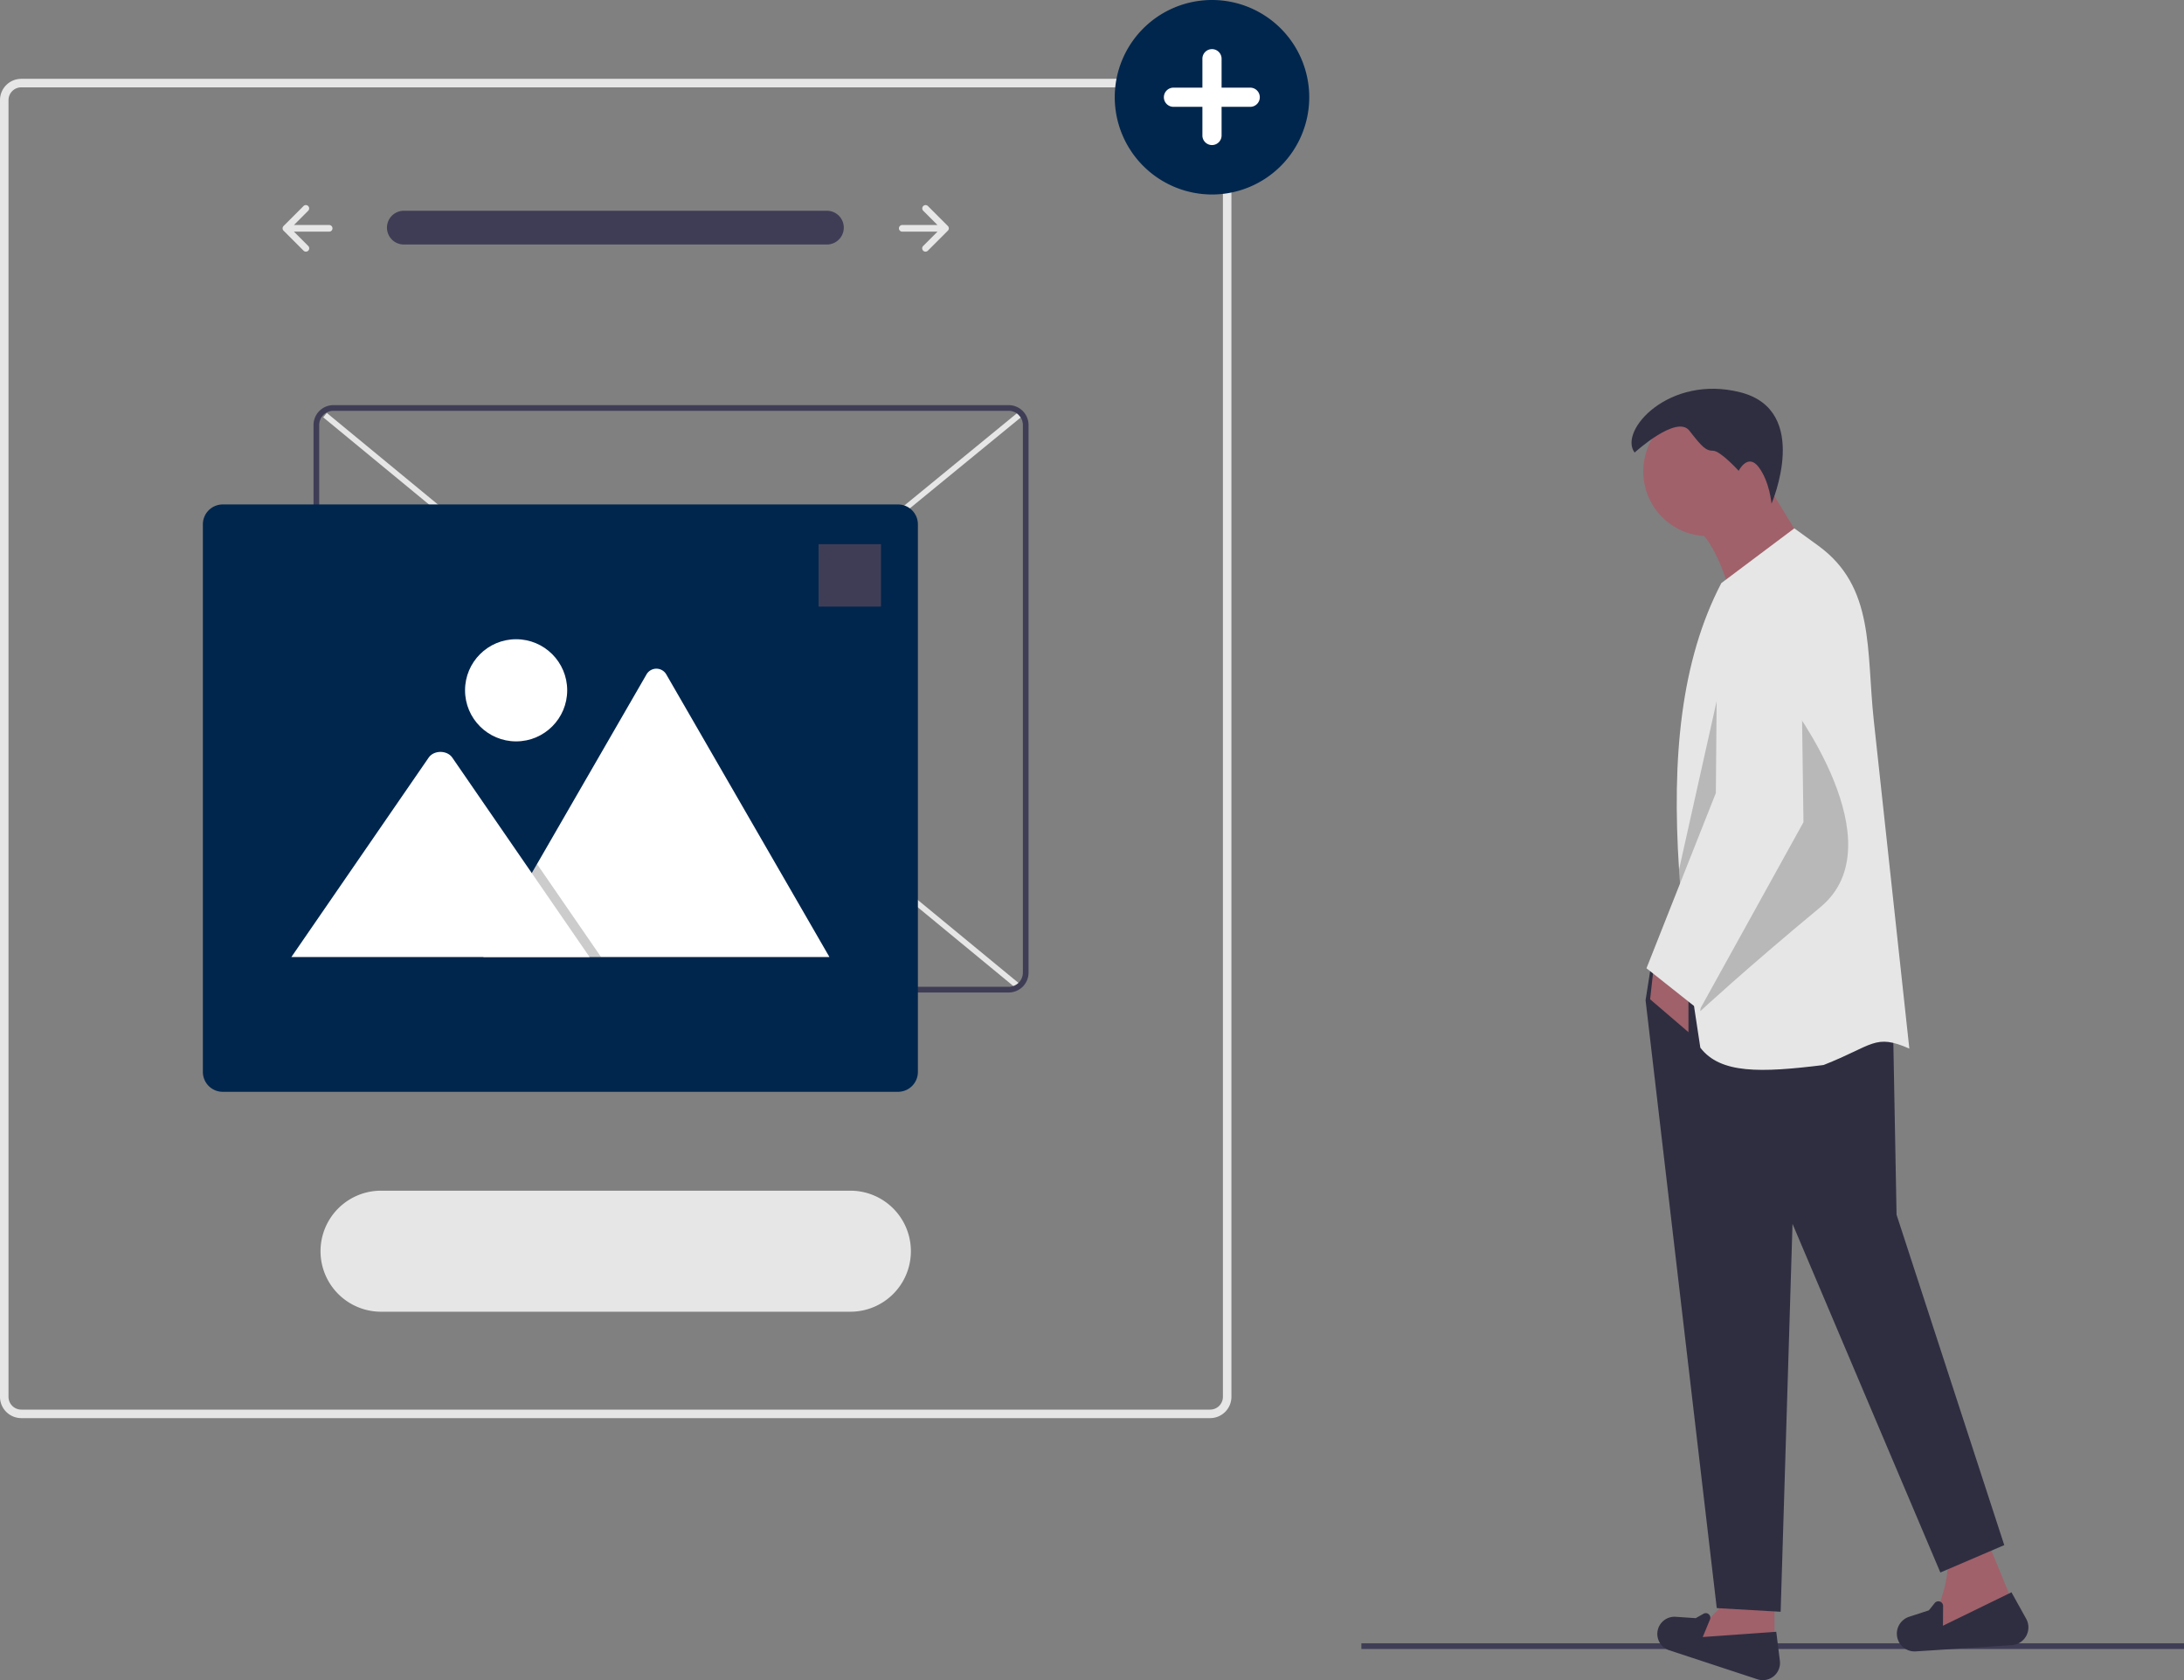 <svg id="bd9e156c-4ae5-43bd-909a-1d43618968d1" data-name="Layer 1" xmlns="http://www.w3.org/2000/svg" width="860.283" height="661.792" viewBox="0 0 860.283 661.792"><rect x="0" y="0" width="860.283" height="661.792" fill="#808080" stroke="none"/><rect x="536.25" y="647.272" width="324.033" height="2.241" fill="#3f3d56"/><polygon points="698.98 653.075 663.827 647.561 678.302 632.397 698.98 632.397 698.98 653.075" fill="#a0616a"/><path d="M862.109,780.549l-34.773-11.438a6.763,6.763,0,0,1-3.936-9.448h0a6.763,6.763,0,0,1,6.505-3.723l7.888.533,3.091-1.74a1.798,1.798,0,0,1,2.545,2.252l-2.851,6.923,28.95-2.068,1.428,11.427A6.781,6.781,0,0,1,862.109,780.549Z" transform="translate(-169.859 -119.104)" fill="#2f2e41"/><path d="M964.533,754.863l-36.532,9.65c6.729-13.958,10.872-26.308,8.271-34.464l17.232-2.068Z" transform="translate(-169.859 -119.104)" fill="#a0616a"/><path d="M962.288,767.113l-37.799,2.451a6.998,6.998,0,0,1-7.428-7.55v0a6.998,6.998,0,0,1,4.806-6.086l7.778-2.535,2.296-2.864a1.861,1.861,0,0,1,3.312,1.179l-.062,7.747,26.992-13.167,5.785,10.418A7.017,7.017,0,0,1,962.288,767.113Z" transform="translate(-169.859 -119.104)" fill="#2f2e41"/><circle cx="672.798" cy="185.685" r="25.503" fill="#a0616a"/><path d="M883.124,337.992l-29.48,22.29c-4.765-18.191-10.483-31.185-17.976-34.513L865.148,308.512Z" transform="translate(-169.859 -119.104)" fill="#a0616a"/><polygon points="789.482 608.601 764.316 619.387 706.075 482.052 701.401 634.846 676.235 633.408 648.193 393.972 650.35 380.31 745.621 401.521 747.059 478.457 789.482 608.601" fill="#2f2e41"/><path d="M813.738,297.367s16.538-15.1,21.571-8.628,6.471,7.909,9.347,7.909,10.066,7.909,10.066,7.909,3.595-7.19,7.909-1.438S867.665,317.5,867.665,317.5s15.819-36.67-12.223-43.861S807.266,288.739,813.738,297.367Z" transform="translate(-169.859 -119.104)" fill="#2f2e41"/><path d="M921.951,532.13c-13.662-5.982-14.064-1.287-33.794,6.471-24.85,3.085-40.647,3.48-48.534-6.831-3.228-20.471-5.874-40.1-7.507-58.766q-.507-5.77-.877-11.425c-2.876-43.911.647-82.084,16.653-112.801l28.761-21.571,9.383,6.809c22.412,16.264,18.925,41.251,21.902,68.782Z" transform="translate(-169.859 -119.104)" fill="#e6e6e6"/><polygon points="665.09 406.555 649.991 393.612 651.429 380.67 665.09 380.67 665.09 406.555" fill="#a0616a"/><path d="M874.8,395.874s42.48,55.365,12.137,80.531-47.314,40.985-47.314,40.985S841.423,408.816,874.8,395.874Z" transform="translate(-169.859 -119.104)" opacity="0.2"/><path d="M858.317,451.239,832.116,473.004q-.507-5.77-.877-11.425l17.731-79.366Z" transform="translate(-169.859 -119.104)" opacity="0.2"/><path d="M839.263,517.03,818.411,500.492l27.323-69.027.62-71.95a16.383,16.383,0,0,1,10.894-15.295h0a16.383,16.383,0,0,1,21.87,15.215l1.129,83.535Z" transform="translate(-169.859 -119.104)" fill="#e6e6e6"/><path d="M169.859,669.301V158.535a8.392,8.392,0,0,1,8.382-8.382H646.537a8.392,8.392,0,0,1,8.382,8.382V669.301a8.392,8.392,0,0,1-8.382,8.382H178.241A8.392,8.392,0,0,1,169.859,669.301Zm8.382-515.796a5.035,5.035,0,0,0-5.029,5.029V669.301a5.035,5.035,0,0,0,5.029,5.029H646.537a5.035,5.035,0,0,0,5.029-5.029V158.535a5.035,5.035,0,0,0-5.029-5.029Z" transform="translate(-169.859 -119.104)" fill="#e6e6e6"/><path id="feda1070-6288-4949-b833-330f4749d65f" data-name="Path 40" d="M495.667,202.121a6.646,6.646,0,0,1,0,13.291H329.041a6.646,6.646,0,1,1-.218-13.291q.109-.002.218,0Z" transform="translate(-169.859 -119.104)" fill="#3f3d56"/><path d="M291.254,200.271a1.308,1.308,0,0,1,0,1.849l-5.614,5.614h13.843a1.308,1.308,0,1,1,0,2.615h-13.843l5.614,5.614a1.308,1.308,0,1,1-1.849,1.849l-7.846-7.846a1.308,1.308,0,0,1,0-1.849l7.846-7.846A1.308,1.308,0,0,1,291.254,200.271Z" transform="translate(-169.859 -119.104)" fill="#e6e6e6"/><path d="M533.524,200.271a1.308,1.308,0,0,0,0,1.849l5.614,5.614h-13.843a1.308,1.308,0,1,0,0,2.615h13.843l-5.614,5.614a1.308,1.308,0,1,0,1.849,1.849l7.846-7.846a1.308,1.308,0,0,0,0-1.849l-7.846-7.846A1.308,1.308,0,0,0,533.524,200.271Z" transform="translate(-169.859 -119.104)" fill="#e6e6e6"/><path d="M319.797,588.101a23.836,23.836,0,0,0,0,47.671H504.981a23.836,23.836,0,0,0,0-47.671Z" transform="translate(-169.859 -119.104)" fill="#e6e6e6"/><path d="M608.962,157.408a38.305,38.305,0,1,1,38.305,38.305A38.348,38.348,0,0,1,608.962,157.408Z" transform="translate(-169.859 -119.104)" fill="#00264d"/><path d="M632.153,153.63h11.335V142.294a3.779,3.779,0,1,1,7.557,0V153.63h11.336a3.779,3.779,0,0,1,0,7.557H651.045v11.336a3.779,3.779,0,0,1-7.557,0V161.187H632.153a3.779,3.779,0,1,1,0-7.557Z" transform="translate(-169.859 -119.104)" fill="#fff"/><rect x="257.813" y="393.555" width="353.447" height="2.235" transform="translate(-321.579 245.714) rotate(-39.332)" fill="#e6e6e6"/><rect x="433.419" y="218.153" width="2.235" height="354.157" transform="translate(-316.677 360.127) rotate(-50.51)" fill="#e6e6e6"/><path d="M293.359,502.213V286.506a7.833,7.833,0,0,1,7.824-7.824h266.001a7.832,7.832,0,0,1,7.824,7.824V502.213a7.833,7.833,0,0,1-7.824,7.824H301.183A7.833,7.833,0,0,1,293.359,502.213Zm7.824-221.295a5.595,5.595,0,0,0-5.588,5.588V502.213a5.595,5.595,0,0,0,5.588,5.588h266.001a5.595,5.595,0,0,0,5.588-5.588V286.506a5.595,5.595,0,0,0-5.588-5.588Z" transform="translate(-169.859 -119.104)" fill="#3f3d56"/><path d="M249.771,541.33V325.624a7.833,7.833,0,0,1,7.824-7.824h266.001a7.833,7.833,0,0,1,7.824,7.824V541.33a7.833,7.833,0,0,1-7.824,7.824H257.594A7.833,7.833,0,0,1,249.771,541.33Z" transform="translate(-169.859 -119.104)" fill="#00264d"/><path d="M360.247,496.065H496.048a2.768,2.768,0,0,0,.507-.04L432.328,384.774a4.497,4.497,0,0,0-7.828,0L381.395,459.432l-2.065,3.572Z" transform="translate(-169.859 -119.104)" fill="#fff"/><polygon points="190.389 376.961 236.754 376.961 213.993 343.901 212.355 341.519 211.536 340.328 209.471 343.901 190.389 376.961" opacity="0.2" style="isolation:isolate"/><path d="M284.634,496.065H402.091l-22.761-33.061-1.638-2.382-29.659-43.085c-1.944-2.824-6.622-3-8.908-.533a5.361,5.361,0,0,0-.427.533Z" transform="translate(-169.859 -119.104)" fill="#fff"/><circle cx="203.301" cy="271.902" r="20.118" fill="#fff"/><rect x="492.301" y="333.447" width="24.588" height="24.588" transform="translate(839.332 572.379) rotate(-180)" fill="#3f3d56"/></svg>